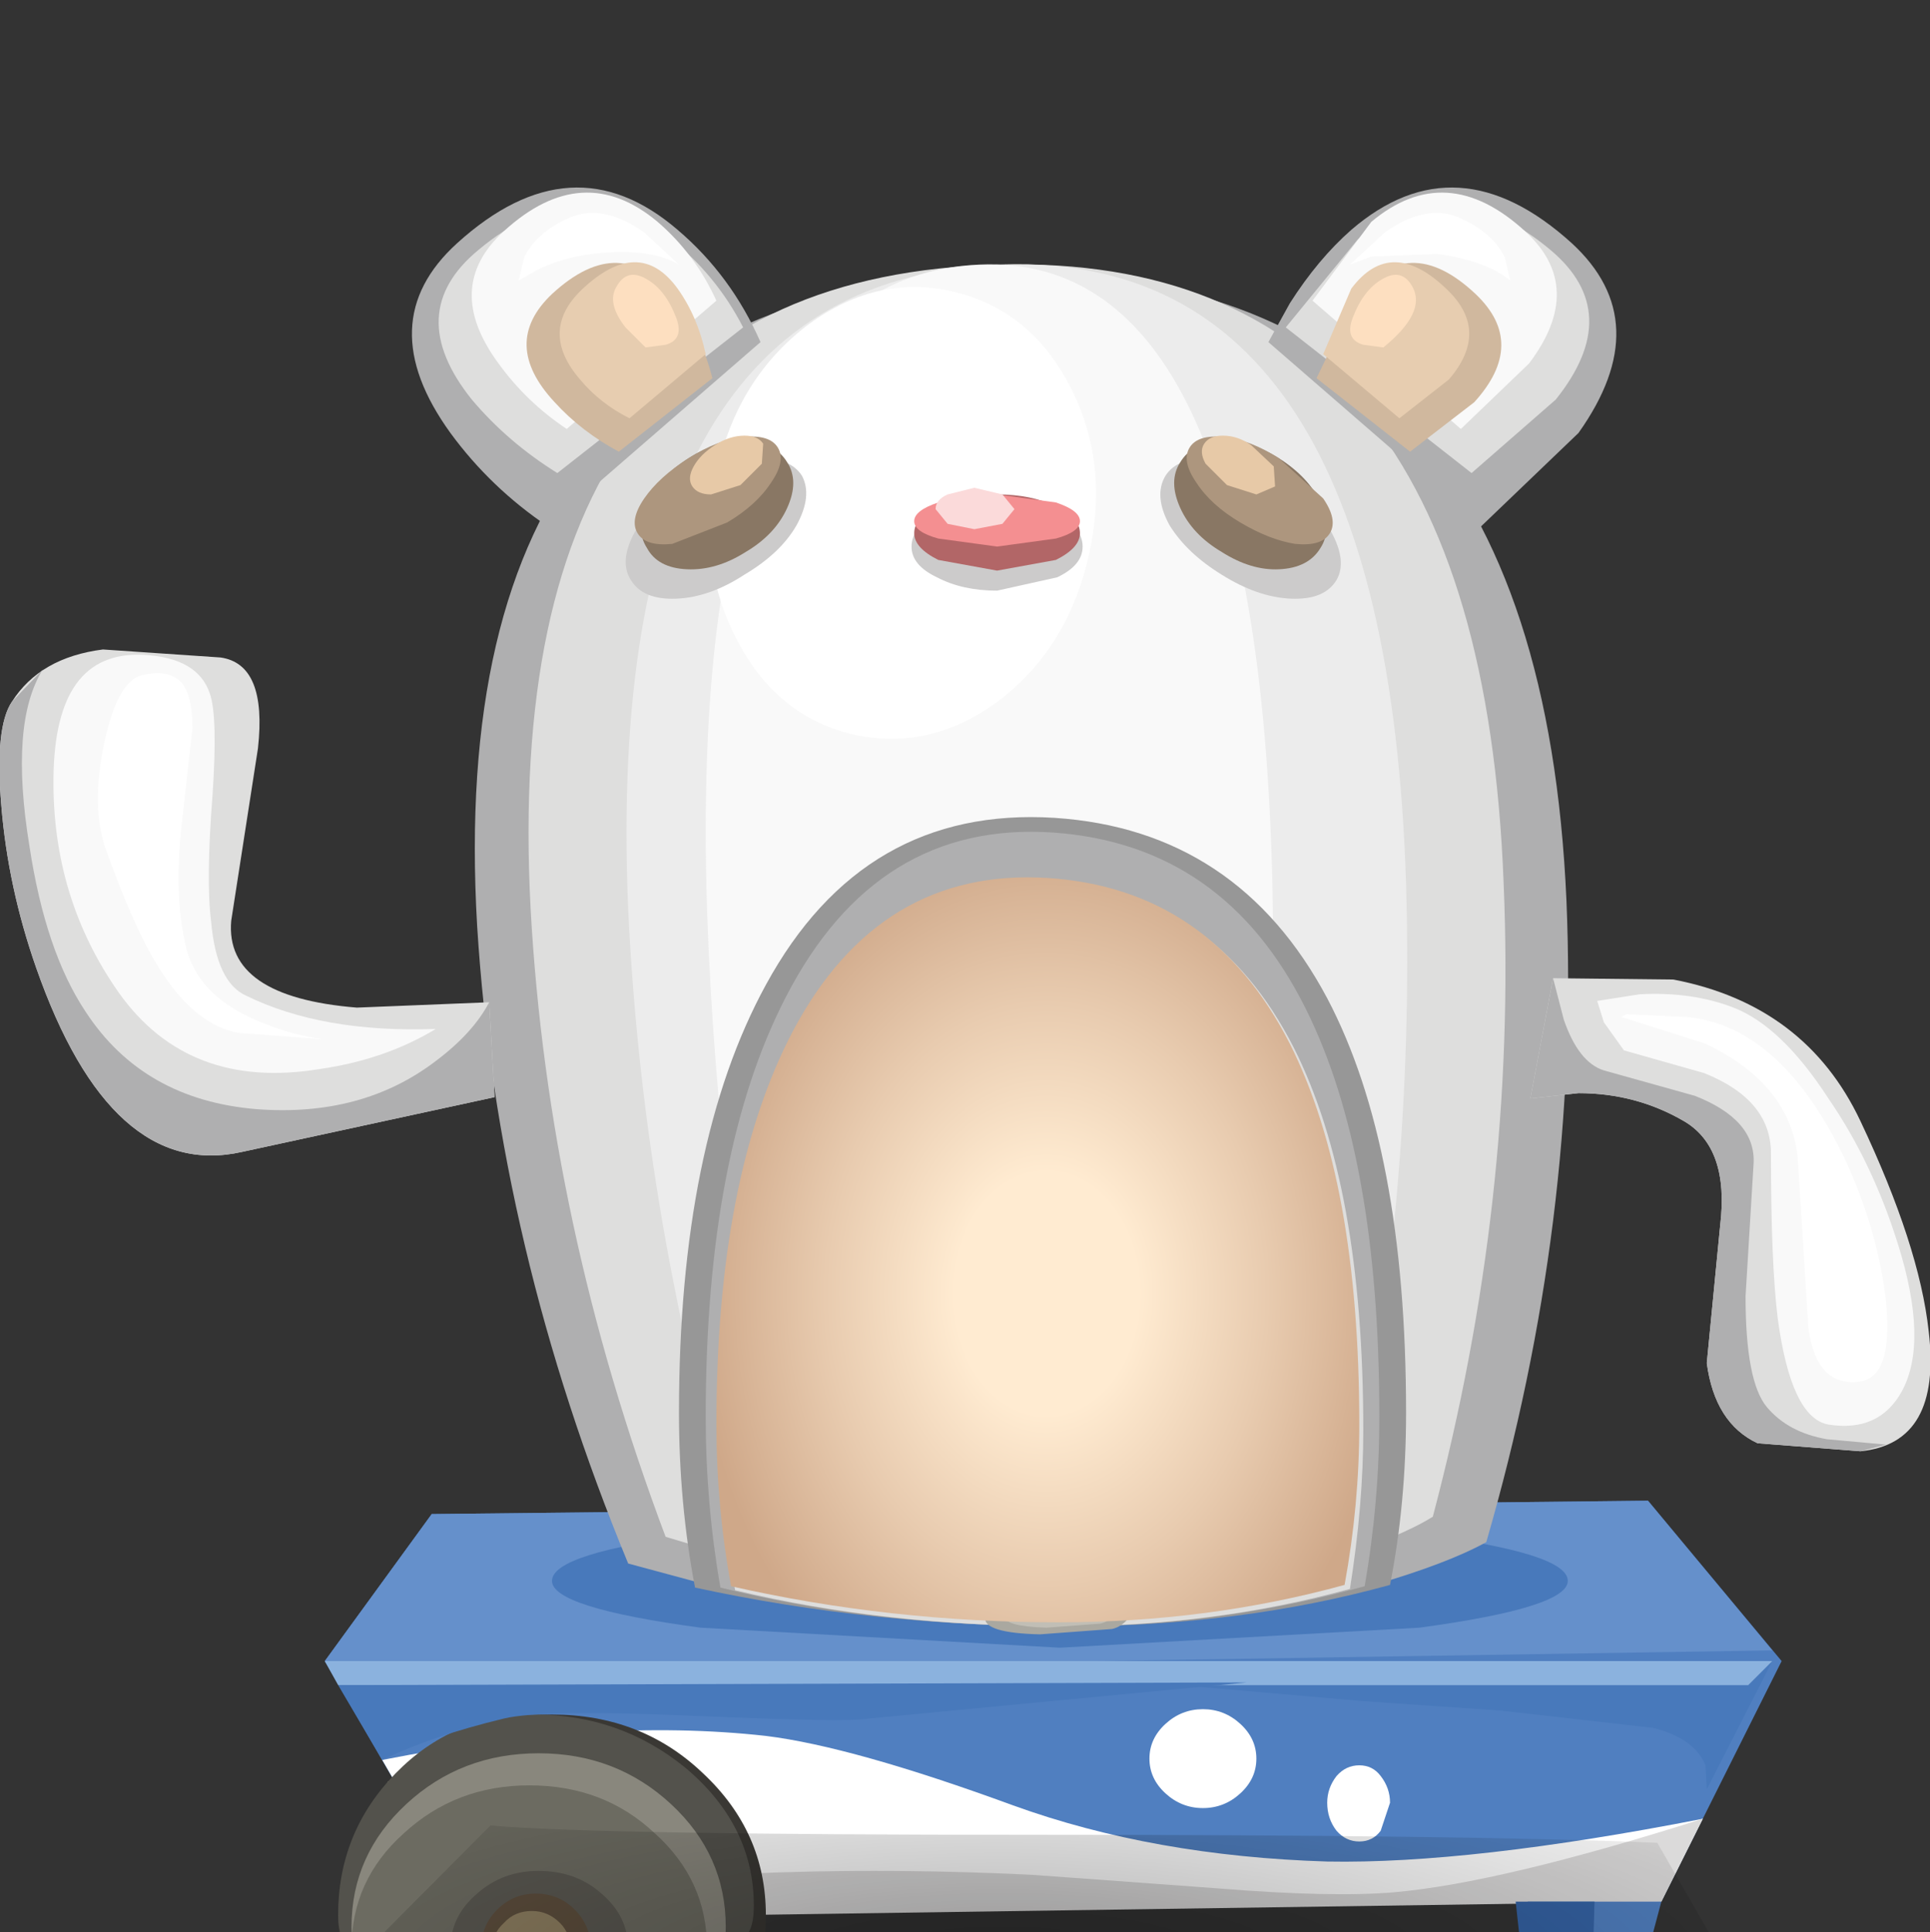 <?xml version="1.0" encoding="UTF-8" standalone="no"?>
<svg xmlns:xlink="http://www.w3.org/1999/xlink" height="72.3px" width="72.2px" xmlns="http://www.w3.org/2000/svg">
  <rect width="100%" height="100%" fill="#333333" stroke="none"/>
  <g transform="matrix(1.0, 0.0, 0.0, 1.0, 0.0, 0.0)">
    <use height="5.35" transform="matrix(1.0, 0.0, 0.0, 1.0, 12.0, 73.95)" width="18.35" xlink:href="#sprite0"/>
    <use height="3.7" transform="matrix(1.0, 0.0, 0.0, 1.0, 53.65, 73.95)" width="8.35" xlink:href="#sprite1"/>
    <use height="72.15" transform="matrix(1.0, 0.0, 0.0, 1.0, 0.0, 7.0)" width="72.2" xlink:href="#shape1"/>
    <use height="27.85" transform="matrix(1.0, 0.0, 0.0, 1.0, 26.8, 32.85)" width="24.05" xlink:href="#sprite2"/>
    <use height="10.35" transform="matrix(1.0, 0.0, 0.0, 1.0, 8.05, 68.3)" width="58.95" xlink:href="#sprite3"/>
  </g>
  <defs>
    <g id="sprite0" transform="matrix(1.0, 0.0, 0.0, 1.0, 0.0, 0.0)">
      <use height="3.7" transform="matrix(2.198, 0.0, 0.0, 1.446, 0.0, 0.0)" width="8.35" xlink:href="#shape0"/>
    </g>
    <g id="shape0" transform="matrix(1.0, 0.0, 0.0, 1.0, 0.0, 0.0)">
      <path d="M8.35 1.85 Q8.35 2.6 7.15 3.15 L4.2 3.7 Q2.5 3.7 1.25 3.15 0.0 2.6 0.0 1.85 0.0 1.1 1.25 0.55 2.5 0.0 4.2 0.0 5.9 0.0 7.15 0.55 8.35 1.1 8.35 1.85" fill="#000000" fill-rule="evenodd" stroke="none"/>
    </g>
    <g id="sprite1" transform="matrix(1.0, 0.0, 0.0, 1.0, 0.0, 0.0)">
      <use height="3.7" transform="matrix(1.0, 0.0, 0.0, 1.0, 0.0, 0.0)" width="8.35" xlink:href="#shape0"/>
    </g>
    <g id="shape1" transform="matrix(1.0, 0.0, 0.0, 1.0, 0.0, -7.0)">
      <path d="M17.65 71.65 L12.15 62.15 16.15 56.65 61.65 56.15 66.65 62.15 62.15 71.15 17.65 71.65" fill="#507fc0" fill-rule="evenodd" stroke="none"/>
      <path d="M63.85 66.95 L63.8 66.05 Q63.4 65.05 61.85 64.65 L56.1 64.0 51.0 63.65 44.7 63.1 39.65 62.8 66.3 62.15 63.85 66.95" fill="#4879bb" fill-rule="evenodd" stroke="none"/>
      <path d="M17.65 71.65 L14.3 65.85 Q22.4 64.25 28.65 64.95 31.9 65.35 37.9 67.55 43.15 69.45 49.65 69.65 55.0 69.75 63.7 68.05 L62.15 71.15 17.65 71.65" fill="#ffffff" fill-rule="evenodd" stroke="none"/>
      <path d="M14.5 66.65 L19.3 68.45 Q24.6 70.25 27.0 70.15 32.6 69.85 38.65 70.15 L45.5 70.65 Q49.8 71.0 52.15 70.8 56.15 70.45 63.7 68.05 L62.15 71.15 17.65 71.8 14.5 66.65" fill="#dbdada" fill-rule="evenodd" stroke="none"/>
      <path d="M57.15 71.15 L62.15 71.15 61.35 74.15 Q60.2 77.15 58.65 77.15 L57.15 71.15" fill="#507fc0" fill-rule="evenodd" stroke="none"/>
      <path d="M56.7 71.15 L59.65 71.15 59.55 74.55 Q59.25 77.85 58.35 77.3 57.45 76.75 57.0 73.9 L56.7 71.15" fill="#3563a5" fill-rule="evenodd" stroke="none"/>
      <path d="M28.65 71.65 Q28.65 74.75 26.3 76.95 24.0 79.15 20.65 79.15 17.35 79.15 15.0 76.95 12.65 74.75 12.65 71.65 12.65 68.55 15.0 66.35 17.35 64.15 20.65 64.15 24.0 64.15 26.3 66.35 28.65 68.55 28.65 71.65" fill="#3a3834" fill-rule="evenodd" stroke="none"/>
      <path d="M28.2 71.3 Q28.2 73.55 26.0 72.05 22.55 69.65 20.75 69.65 19.0 69.65 15.2 72.2 12.65 73.9 12.65 71.65 12.65 68.55 14.8 66.35 16.95 64.15 20.0 64.15 23.2 64.15 25.65 66.15 28.2 68.3 28.2 71.3" fill="#53524c" fill-rule="evenodd" stroke="none"/>
      <path d="M27.15 72.1 Q27.15 74.8 25.1 76.7 23.05 78.6 20.15 78.6 17.25 78.6 15.2 76.7 13.15 74.8 13.15 72.1 13.15 69.4 15.2 67.5 17.25 65.6 20.15 65.6 23.05 65.6 25.1 67.5 27.15 69.4 27.15 72.1" fill="#89877d" fill-rule="evenodd" stroke="none"/>
      <path d="M26.45 72.9 Q26.45 75.4 24.5 77.2 22.55 78.95 19.8 78.95 17.05 78.95 15.1 77.2 13.15 75.4 13.15 72.9 13.15 70.35 15.1 68.6 17.05 66.8 19.8 66.8 22.6 66.8 24.5 68.6 26.45 70.35 26.45 72.9" fill="#6c6b61" fill-rule="evenodd" stroke="none"/>
      <path d="M12.45 62.6 L12.15 62.15 16.15 56.65 61.65 56.15 66.3 61.75 12.45 62.6" fill="#6590cb" fill-rule="evenodd" stroke="none"/>
      <path d="M39.65 56.65 L53.1 57.4 Q58.65 58.1 58.65 59.15 58.65 60.15 53.1 60.9 L39.65 61.65 26.2 60.9 Q20.65 60.15 20.65 59.15 20.65 58.1 26.2 57.4 L39.65 56.65" fill="#4879bb" fill-rule="evenodd" stroke="none"/>
      <path d="M37.5 10.25 Q57.55 9.8 58.6 33.7 59.1 45.65 55.6 57.7 54.15 58.5 51.4 59.3 46.0 60.85 39.8 60.85 L27.95 59.7 23.5 58.5 Q18.6 46.65 17.85 34.65 16.45 10.7 37.5 10.25" fill="#afafb0" fill-rule="evenodd" stroke="none"/>
      <path d="M37.4 9.9 Q55.35 9.45 56.25 33.05 56.75 44.85 53.6 56.75 52.3 57.55 49.85 58.3 45.0 59.85 39.45 59.85 33.95 59.85 28.9 58.7 L24.9 57.5 Q20.5 45.8 19.85 34.0 18.6 10.35 37.4 9.9" fill="#dededd" fill-rule="evenodd" stroke="none"/>
      <path d="M37.55 9.9 Q51.85 9.45 52.6 33.05 52.95 44.85 50.45 56.75 49.4 57.55 47.45 58.3 43.6 59.85 39.2 59.85 34.8 59.85 30.75 58.7 L27.55 57.5 Q24.05 45.8 23.5 34.0 22.5 10.35 37.55 9.9" fill="#ececec" fill-rule="evenodd" stroke="none"/>
      <path d="M36.65 9.9 Q47.05 9.45 47.6 33.05 47.85 44.85 46.05 56.75 L43.9 58.3 Q41.05 59.85 37.85 59.85 34.65 59.85 31.7 58.7 L29.4 57.5 Q26.85 45.8 26.45 34.0 25.7 10.35 36.65 9.9" fill="#f9f9f9" fill-rule="evenodd" stroke="none"/>
      <path d="M40.0 14.4 Q41.5 17.25 40.75 20.7 40.0 24.15 37.45 26.15 34.9 28.1 32.0 27.5 29.1 26.85 27.6 24.0 26.05 21.1 26.8 17.7 27.55 14.25 30.1 12.25 32.7 10.25 35.6 10.9 38.5 11.55 40.0 14.4" fill="#ffffff" fill-rule="evenodd" stroke="none"/>
      <path d="M49.65 37.35 Q52.6 42.95 52.6 52.85 52.6 56.25 52.0 59.3 46.4 60.85 39.85 60.85 32.7 60.85 26.0 59.4 25.4 56.25 25.4 52.85 25.4 42.8 28.65 36.85 32.3 30.15 39.45 30.6 46.3 31.05 49.65 37.35" fill="#979797" fill-rule="evenodd" stroke="none"/>
      <path d="M48.85 37.75 Q51.6 43.25 51.6 53.0 51.6 56.2 51.05 59.35 45.65 60.85 39.8 60.85 32.75 60.85 26.95 59.4 26.4 56.25 26.4 53.0 26.4 43.1 29.4 37.3 32.8 30.7 39.4 31.15 45.8 31.6 48.85 37.75" fill="#afafb0" fill-rule="evenodd" stroke="none"/>
      <path d="M48.4 39.2 Q51.0 44.35 51.0 53.5 51.0 56.3 50.5 59.45 45.4 60.85 39.75 60.85 33.1 60.85 27.5 59.5 27.0 56.8 27.0 53.5 27.0 44.2 29.85 38.75 33.1 32.6 39.4 33.0 45.45 33.4 48.4 39.2" fill="#dededd" fill-rule="evenodd" stroke="none"/>
      <path d="M41.35 55.25 Q41.1 56.85 41.1 60.5 L37.35 60.5 37.35 55.5 Q37.2 53.75 35.3 51.85 33.35 49.85 33.1 48.2 32.7 45.4 34.5 43.45 36.5 41.25 40.35 41.4 43.4 41.5 44.85 43.7 46.2 45.7 45.6 48.45 45.2 50.35 43.3 52.55 41.45 54.65 41.35 55.25" fill="#fde7a8" fill-rule="evenodd" stroke="none"/>
      <path d="M36.6 57.75 L39.3 57.65 42.6 57.95 Q43.1 58.4 42.7 59.6 42.3 60.8 41.6 60.95 L38.9 61.15 Q36.85 61.1 36.85 60.55 L36.4 59.0 Q36.05 58.0 36.6 57.75" fill="#aaa8a0" fill-rule="evenodd" stroke="none"/>
      <path d="M37.4 58.6 L39.45 58.5 41.9 58.7 Q42.3 59.0 42.0 59.8 41.7 60.65 41.15 60.75 L39.15 60.9 Q37.6 60.85 37.6 60.5 L37.25 59.45 Q37.0 58.75 37.4 58.6" fill="#c1beb5" fill-rule="evenodd" stroke="none"/>
      <path d="M8.25 24.6 Q10.0 24.85 9.65 28.0 L8.65 34.45 Q8.4 37.3 13.35 37.7 L18.3 37.5 18.5 41.05 9.05 43.1 Q4.15 44.2 1.35 36.2 0.3 33.2 0.05 30.15 -0.2 27.2 0.45 26.25 1.5 24.6 3.85 24.3 L8.25 24.6" fill="#dededd" fill-rule="evenodd" stroke="none"/>
      <path d="M58.1 36.6 L62.6 36.65 Q67.55 37.6 69.6 41.95 71.8 46.6 72.15 49.8 72.65 54.0 69.6 54.3 L65.75 54.0 Q64.15 53.25 63.85 51.0 L64.35 45.85 Q64.7 42.95 63.0 41.95 61.2 40.9 59.05 40.9 L57.25 41.1 58.1 36.6" fill="#dededd" fill-rule="evenodd" stroke="none"/>
      <path d="M28.45 12.8 L20.5 19.7 Q18.35 18.25 16.85 16.2 13.85 12.05 17.1 9.1 21.4 5.2 25.35 8.6 27.35 10.3 28.45 12.8" fill="#afafb0" fill-rule="evenodd" stroke="none"/>
      <path d="M27.8 12.25 L20.85 17.7 Q19.0 16.55 17.65 14.95 15.05 11.7 17.9 9.35 21.6 6.25 25.1 8.95 26.8 10.3 27.8 12.25" fill="#dededd" fill-rule="evenodd" stroke="none"/>
      <path d="M26.8 11.25 L21.2 16.05 Q19.7 15.05 18.65 13.6 16.55 10.75 18.85 8.65 21.8 5.95 24.6 8.3 26.0 9.5 26.8 11.25" fill="#f9f9f9" fill-rule="evenodd" stroke="none"/>
      <path d="M26.65 14.15 L23.15 16.9 Q21.75 16.15 20.75 15.05 18.7 12.85 20.65 11.0 23.25 8.6 25.2 11.15 26.2 12.4 26.65 14.15" fill="#d0b89e" fill-rule="evenodd" stroke="none"/>
      <path d="M26.4 13.25 L23.55 15.65 Q22.45 15.1 21.7 14.2 20.15 12.4 21.75 10.85 23.9 8.8 25.35 10.8 26.1 11.85 26.4 13.25" fill="#e7cdb0" fill-rule="evenodd" stroke="none"/>
      <path d="M19.4 10.5 L19.6 9.65 Q20.05 8.7 21.3 8.15 22.55 7.6 24.1 8.7 L25.4 9.9 Q24.3 9.25 22.15 9.5 21.0 9.65 20.1 10.1 L19.4 10.5" fill="#ffffff" fill-rule="evenodd" stroke="none"/>
      <path d="M23.05 10.75 Q23.45 10.0 24.2 10.45 24.9 10.85 25.3 11.9 25.6 12.7 24.9 12.9 L24.15 13.0 23.4 12.25 Q22.7 11.35 23.05 10.75" fill="#fddfc0" fill-rule="evenodd" stroke="none"/>
      <path d="M47.45 12.8 L48.25 11.35 Q49.3 9.7 50.55 8.6 54.5 5.2 58.8 9.1 62.0 12.05 59.05 16.2 L55.4 19.7 47.45 12.8" fill="#afafb0" fill-rule="evenodd" stroke="none"/>
      <path d="M48.1 12.25 L50.8 8.95 Q54.3 6.25 58.0 9.35 60.8 11.7 58.2 14.95 L55.05 17.7 48.1 12.25" fill="#dededd" fill-rule="evenodd" stroke="none"/>
      <path d="M49.1 11.25 L51.3 8.3 Q54.1 5.95 57.05 8.65 59.35 10.75 57.2 13.6 L54.65 16.05 49.1 11.25" fill="#f9f9f9" fill-rule="evenodd" stroke="none"/>
      <path d="M49.25 14.15 L50.7 11.15 Q52.65 8.6 55.2 11.0 57.15 12.85 55.15 15.05 L52.75 16.9 49.25 14.15" fill="#d0b89e" fill-rule="evenodd" stroke="none"/>
      <path d="M49.5 13.25 L50.55 10.8 Q52.05 8.8 54.15 10.85 55.75 12.4 54.2 14.2 L52.35 15.65 49.5 13.25" fill="#e7cdb0" fill-rule="evenodd" stroke="none"/>
      <path d="M56.5 10.5 Q55.6 9.75 53.75 9.5 L51.3 9.6 50.5 9.9 51.8 8.7 Q53.35 7.6 54.6 8.15 55.85 8.7 56.3 9.65 L56.5 10.5" fill="#ffffff" fill-rule="evenodd" stroke="none"/>
      <path d="M52.85 10.75 Q53.35 11.7 51.75 13.0 L51.0 12.9 Q50.3 12.7 50.6 11.9 51.0 10.85 51.7 10.45 52.45 10.0 52.85 10.75" fill="#fddfc0" fill-rule="evenodd" stroke="none"/>
      <path d="M30.0 17.8 Q30.4 18.55 29.8 19.65 29.2 20.7 27.85 21.5 26.55 22.35 25.3 22.4 24.05 22.45 23.6 21.7 23.15 21.0 23.75 19.9 24.4 18.85 25.7 18.0 27.05 17.2 28.3 17.15 29.55 17.1 30.0 17.8" fill="#cccbcb" fill-rule="evenodd" stroke="none"/>
      <path d="M29.45 17.3 Q29.9 18.0 29.45 19.0 29.0 20.0 27.9 20.65 26.8 21.35 25.7 21.3 24.6 21.25 24.2 20.5 23.75 19.8 24.2 18.8 24.65 17.85 25.75 17.15 26.85 16.45 27.9 16.5 29.0 16.55 29.45 17.3" fill="#897764" fill-rule="evenodd" stroke="none"/>
      <path d="M29.1 16.75 Q29.4 17.25 28.85 18.05 28.3 18.9 27.2 19.55 L25.15 20.35 Q24.15 20.45 23.85 19.95 23.55 19.45 24.1 18.65 24.65 17.85 25.75 17.15 26.85 16.45 27.8 16.35 28.8 16.25 29.1 16.75" fill="#ad967e" fill-rule="evenodd" stroke="none"/>
      <path d="M28.55 16.6 L28.5 17.35 27.7 18.15 26.6 18.5 Q26.1 18.5 25.9 18.2 25.7 17.9 25.95 17.45 26.2 17.0 26.75 16.65 27.3 16.3 27.85 16.3 28.35 16.3 28.55 16.6" fill="#e7c9a7" fill-rule="evenodd" stroke="none"/>
      <path d="M43.6 17.8 Q44.05 17.1 45.3 17.15 46.55 17.2 47.85 18.0 49.2 18.8 49.8 19.9 50.4 21.0 50.0 21.7 49.55 22.45 48.3 22.4 47.05 22.35 45.7 21.5 44.4 20.7 43.75 19.65 43.15 18.55 43.6 17.8" fill="#cccbcb" fill-rule="evenodd" stroke="none"/>
      <path d="M44.15 17.3 Q44.6 16.55 45.7 16.5 46.75 16.45 47.85 17.15 48.95 17.85 49.4 18.8 49.85 19.8 49.4 20.5 48.95 21.25 47.85 21.3 46.8 21.35 45.7 20.65 44.6 20.0 44.15 19.0 43.7 18.0 44.15 17.3" fill="#897764" fill-rule="evenodd" stroke="none"/>
      <path d="M44.5 16.75 Q44.8 16.25 45.8 16.35 46.75 16.45 47.85 17.15 L49.5 18.65 Q50.05 19.45 49.75 19.95 49.45 20.45 48.45 20.35 47.5 20.2 46.4 19.55 45.3 18.9 44.75 18.05 44.2 17.25 44.5 16.75" fill="#ad967e" fill-rule="evenodd" stroke="none"/>
      <path d="M45.05 16.6 Q45.25 16.3 45.75 16.3 46.3 16.3 46.8 16.65 L47.65 17.45 47.7 18.2 47.0 18.5 45.9 18.15 45.1 17.35 Q44.85 16.9 45.05 16.6" fill="#e7c9a7" fill-rule="evenodd" stroke="none"/>
      <path d="M39.55 19.25 Q40.5 19.75 40.5 20.45 40.5 21.15 39.55 21.6 L37.3 22.1 Q36.0 22.1 35.05 21.6 34.1 21.15 34.1 20.45 34.1 19.75 35.05 19.25 36.0 18.75 37.3 18.75 38.6 18.75 39.55 19.25" fill="#cccbcb" fill-rule="evenodd" stroke="none"/>
      <path d="M40.4 19.95 Q40.4 20.5 39.5 20.95 L37.3 21.35 35.1 20.95 Q34.2 20.5 34.2 19.95 34.2 19.35 35.1 18.95 36.0 18.5 37.3 18.5 38.6 18.5 39.5 18.95 40.4 19.35 40.4 19.95" fill="#b26667" fill-rule="evenodd" stroke="none"/>
      <path d="M40.4 19.5 Q40.4 19.9 39.5 20.15 L37.3 20.45 35.1 20.15 Q34.2 19.9 34.2 19.5 34.2 19.1 35.1 18.8 L37.3 18.5 39.5 18.8 Q40.4 19.1 40.4 19.5" fill="#f48f91" fill-rule="evenodd" stroke="none"/>
      <path d="M37.95 19.05 L37.5 19.6 36.45 19.8 35.45 19.6 35.0 19.05 Q35.0 18.7 35.45 18.5 L36.45 18.25 37.5 18.5 37.95 19.05" fill="#fbdada" fill-rule="evenodd" stroke="none"/>
      <path d="M1.6 25.05 Q0.35 27.05 1.1 31.65 1.7 35.6 3.2 37.85 5.35 41.15 9.6 41.5 13.55 41.8 16.3 39.7 17.7 38.65 18.3 37.5 L18.5 41.05 9.05 43.1 Q4.15 44.2 1.35 36.2 0.3 33.2 0.05 30.15 -0.2 27.2 0.45 26.25 L1.6 25.05" fill="#afafb0" fill-rule="evenodd" stroke="none"/>
      <path d="M7.85 25.95 Q8.15 26.8 7.95 29.75 7.7 32.95 7.9 34.5 8.1 36.75 9.2 37.25 12.05 38.65 16.3 38.5 14.4 39.65 11.95 40.0 7.05 40.8 4.45 37.15 1.95 33.6 2.0 29.1 2.05 24.35 5.35 24.5 7.4 24.6 7.85 25.95" fill="#f9f9f9" fill-rule="evenodd" stroke="none"/>
      <path d="M5.35 25.25 Q6.3 25.05 6.75 25.5 7.2 25.95 7.2 27.25 L6.8 30.8 Q6.5 33.5 6.95 35.4 7.4 37.35 9.9 38.3 11.15 38.8 12.3 38.9 L8.95 38.65 Q7.15 38.35 5.7 35.8 4.9 34.4 3.95 31.75 3.4 30.15 3.9 27.8 4.4 25.45 5.35 25.25" fill="#ffffff" fill-rule="evenodd" stroke="none"/>
      <path d="M59.05 40.9 L57.25 41.1 58.1 36.6 58.5 38.15 Q59.05 39.75 60.0 40.05 L63.4 41.0 Q65.7 41.9 65.6 43.55 L65.3 48.5 Q65.3 51.7 66.1 52.65 66.9 53.6 68.35 53.85 L70.55 54.05 69.6 54.3 65.75 54.0 Q64.15 53.25 63.85 51.0 L64.35 45.85 Q64.7 42.95 63.0 41.95 61.2 40.9 59.05 40.9" fill="#afafb0" fill-rule="evenodd" stroke="none"/>
      <path d="M60.0 38.25 L59.75 37.45 61.35 37.2 Q63.3 37.1 64.85 37.7 66.65 38.4 68.4 41.1 70.05 43.5 71.0 46.55 72.15 50.2 71.15 52.05 70.3 53.6 68.4 53.3 67.0 53.05 66.5 49.3 66.25 47.25 66.25 43.15 66.25 41.15 63.75 40.15 L60.75 39.3 60.0 38.25" fill="#f9f9f9" fill-rule="evenodd" stroke="none"/>
      <path d="M67.25 43.3 Q66.95 40.55 63.8 39.05 L60.65 38.05 60.85 37.95 63.1 38.05 Q66.7 38.4 69.1 43.55 70.25 46.1 70.55 48.65 70.85 51.6 69.5 51.7 67.95 51.85 67.65 49.7 L67.25 43.3" fill="#ffffff" fill-rule="evenodd" stroke="none"/>
      <path d="M23.5 72.9 Q23.5 74.1 22.5 74.95 21.55 75.75 20.15 75.75 18.8 75.75 17.85 74.95 16.85 74.1 16.85 72.9 16.85 71.7 17.85 70.85 18.8 70.0 20.15 70.0 21.55 70.0 22.5 70.85 23.5 71.7 23.5 72.9" fill="#5a5851" fill-rule="evenodd" stroke="none"/>
      <path d="M22.1 72.9 Q22.1 73.75 21.5 74.3 20.9 74.9 20.05 74.9 19.2 74.9 18.6 74.3 18.0 73.7 18.0 72.9 18.0 72.05 18.6 71.45 19.2 70.85 20.05 70.85 20.9 70.85 21.5 71.45 22.1 72.05 22.1 72.9" fill="#5d4e3d" fill-rule="evenodd" stroke="none"/>
      <path d="M21.35 73.0 Q21.35 73.65 20.95 74.1 20.5 74.55 19.9 74.55 19.25 74.55 18.85 74.1 18.4 73.65 18.4 73.0 18.4 72.35 18.85 71.95 19.25 71.5 19.9 71.5 20.5 71.5 20.95 71.95 21.35 72.35 21.35 73.0" fill="#8d7e60" fill-rule="evenodd" stroke="none"/>
      <path d="M47.0 65.8 Q47.0 66.55 46.4 67.1 45.8 67.65 45.0 67.65 44.2 67.65 43.6 67.1 43.0 66.55 43.0 65.8 43.0 65.05 43.6 64.5 44.2 63.95 45.0 63.95 45.8 63.95 46.4 64.5 47.0 65.05 47.0 65.8" fill="#ffffff" fill-rule="evenodd" stroke="none"/>
      <path d="M52.0 67.45 L51.65 68.5 Q51.35 68.9 50.85 68.9 50.35 68.9 50.0 68.5 49.65 68.05 49.65 67.45 49.65 66.9 50.0 66.45 50.35 66.05 50.85 66.05 51.35 66.05 51.65 66.45 52.0 66.9 52.0 67.45" fill="#ffffff" fill-rule="evenodd" stroke="none"/>
      <path d="M12.15 62.15 L66.3 62.15 65.4 63.05 12.65 63.05 12.15 62.15" fill="#8bb2de" fill-rule="evenodd" stroke="none"/>
      <path d="M14.3 65.85 L12.65 63.05 46.65 62.95 32.5 64.3 Q31.75 64.45 26.0 64.2 20.3 63.95 18.85 64.3 16.15 64.95 14.3 65.85" fill="#4879bb" fill-rule="evenodd" stroke="none"/>
      <path d="M43.65 46.75 Q43.65 48.8 42.25 50.2 40.9 51.65 38.9 51.65 36.95 51.65 35.55 50.2 34.15 48.75 34.15 46.75 34.15 44.75 35.55 43.3 36.95 41.9 38.9 41.9 40.9 41.9 42.25 43.3 43.65 44.75 43.65 46.75" fill="#fff2cc" fill-rule="evenodd" stroke="none"/>
      <path d="M40.2 43.85 Q41.15 44.8 41.15 46.15 41.15 47.5 40.2 48.45 39.25 49.4 37.9 49.4 36.55 49.4 35.6 48.45 34.65 47.5 34.65 46.15 34.65 44.8 35.6 43.85 36.55 42.9 37.9 42.9 39.25 42.9 40.2 43.85" fill="#fff7e6" fill-rule="evenodd" stroke="none"/>
      <path d="M40.15 57.9 L38.4 57.65 37.65 51.4 40.65 50.9 40.15 57.9" fill="#fff2cc" fill-rule="evenodd" stroke="none"/>
    </g>
    <g id="sprite2" transform="matrix(1.0, 0.0, 0.0, 1.0, 0.0, -0.05)">
      <use height="27.85" transform="matrix(1.0, 0.0, 0.0, 1.0, 0.0, 0.05)" width="24.05" xlink:href="#shape2"/>
    </g>
    <g id="shape2" transform="matrix(1.0, 0.0, 0.0, 1.0, 0.0, -0.05)">
      <path d="M23.5 26.5 Q18.4 27.9 12.8 27.9 6.5 27.9 0.55 26.55 0.0 23.55 0.0 20.5 0.0 11.25 2.85 5.8 6.1 -0.35 12.4 0.05 18.5 0.45 21.45 6.25 24.05 11.4 24.05 20.5 24.05 23.5 23.5 26.5" fill="url(#gradient0)" fill-rule="evenodd" stroke="none"/>
    </g>
    <radialGradient cx="0" cy="0" gradientTransform="matrix(0.016, 0.0, 0.0, -0.021, 12.35, 15.6)" gradientUnits="userSpaceOnUse" id="gradient0" r="819.2" spreadMethod="pad">
      <stop offset="0.263" stop-color="#ffebd1"/>
      <stop offset="0.631" stop-color="#e8cbaf"/>
      <stop offset="1.0" stop-color="#cfa889"/>
    </radialGradient>
    <g id="sprite3" transform="matrix(1.0, 0.0, 0.0, 1.0, 0.0, 0.0)">
      <use height="10.35" transform="matrix(1.0, 0.0, 0.0, 1.0, 0.0, 0.0)" width="58.95" xlink:href="#shape3"/>
    </g>
    <g id="shape3" transform="matrix(1.0, 0.0, 0.0, 1.0, 0.0, 0.0)">
      <path d="M0.0 10.35 L10.3 0.0 Q14.2 0.35 30.6 0.35 47.0 0.35 53.95 0.65 L58.95 9.35 30.95 9.65 Q21.2 9.65 0.0 10.35" fill="url(#gradient1)" fill-rule="evenodd" stroke="none"/>
    </g>
    <radialGradient cx="0" cy="0" gradientTransform="matrix(0.049, 0.0, 0.0, -0.012, 29.45, 5.15)" gradientUnits="userSpaceOnUse" id="gradient1" r="819.2" spreadMethod="pad">
      <stop offset="0.031" stop-color="#000000" stop-opacity="0.298"/>
      <stop offset="1.0" stop-color="#000000" stop-opacity="0.0"/>
    </radialGradient>
  </defs>
</svg>
